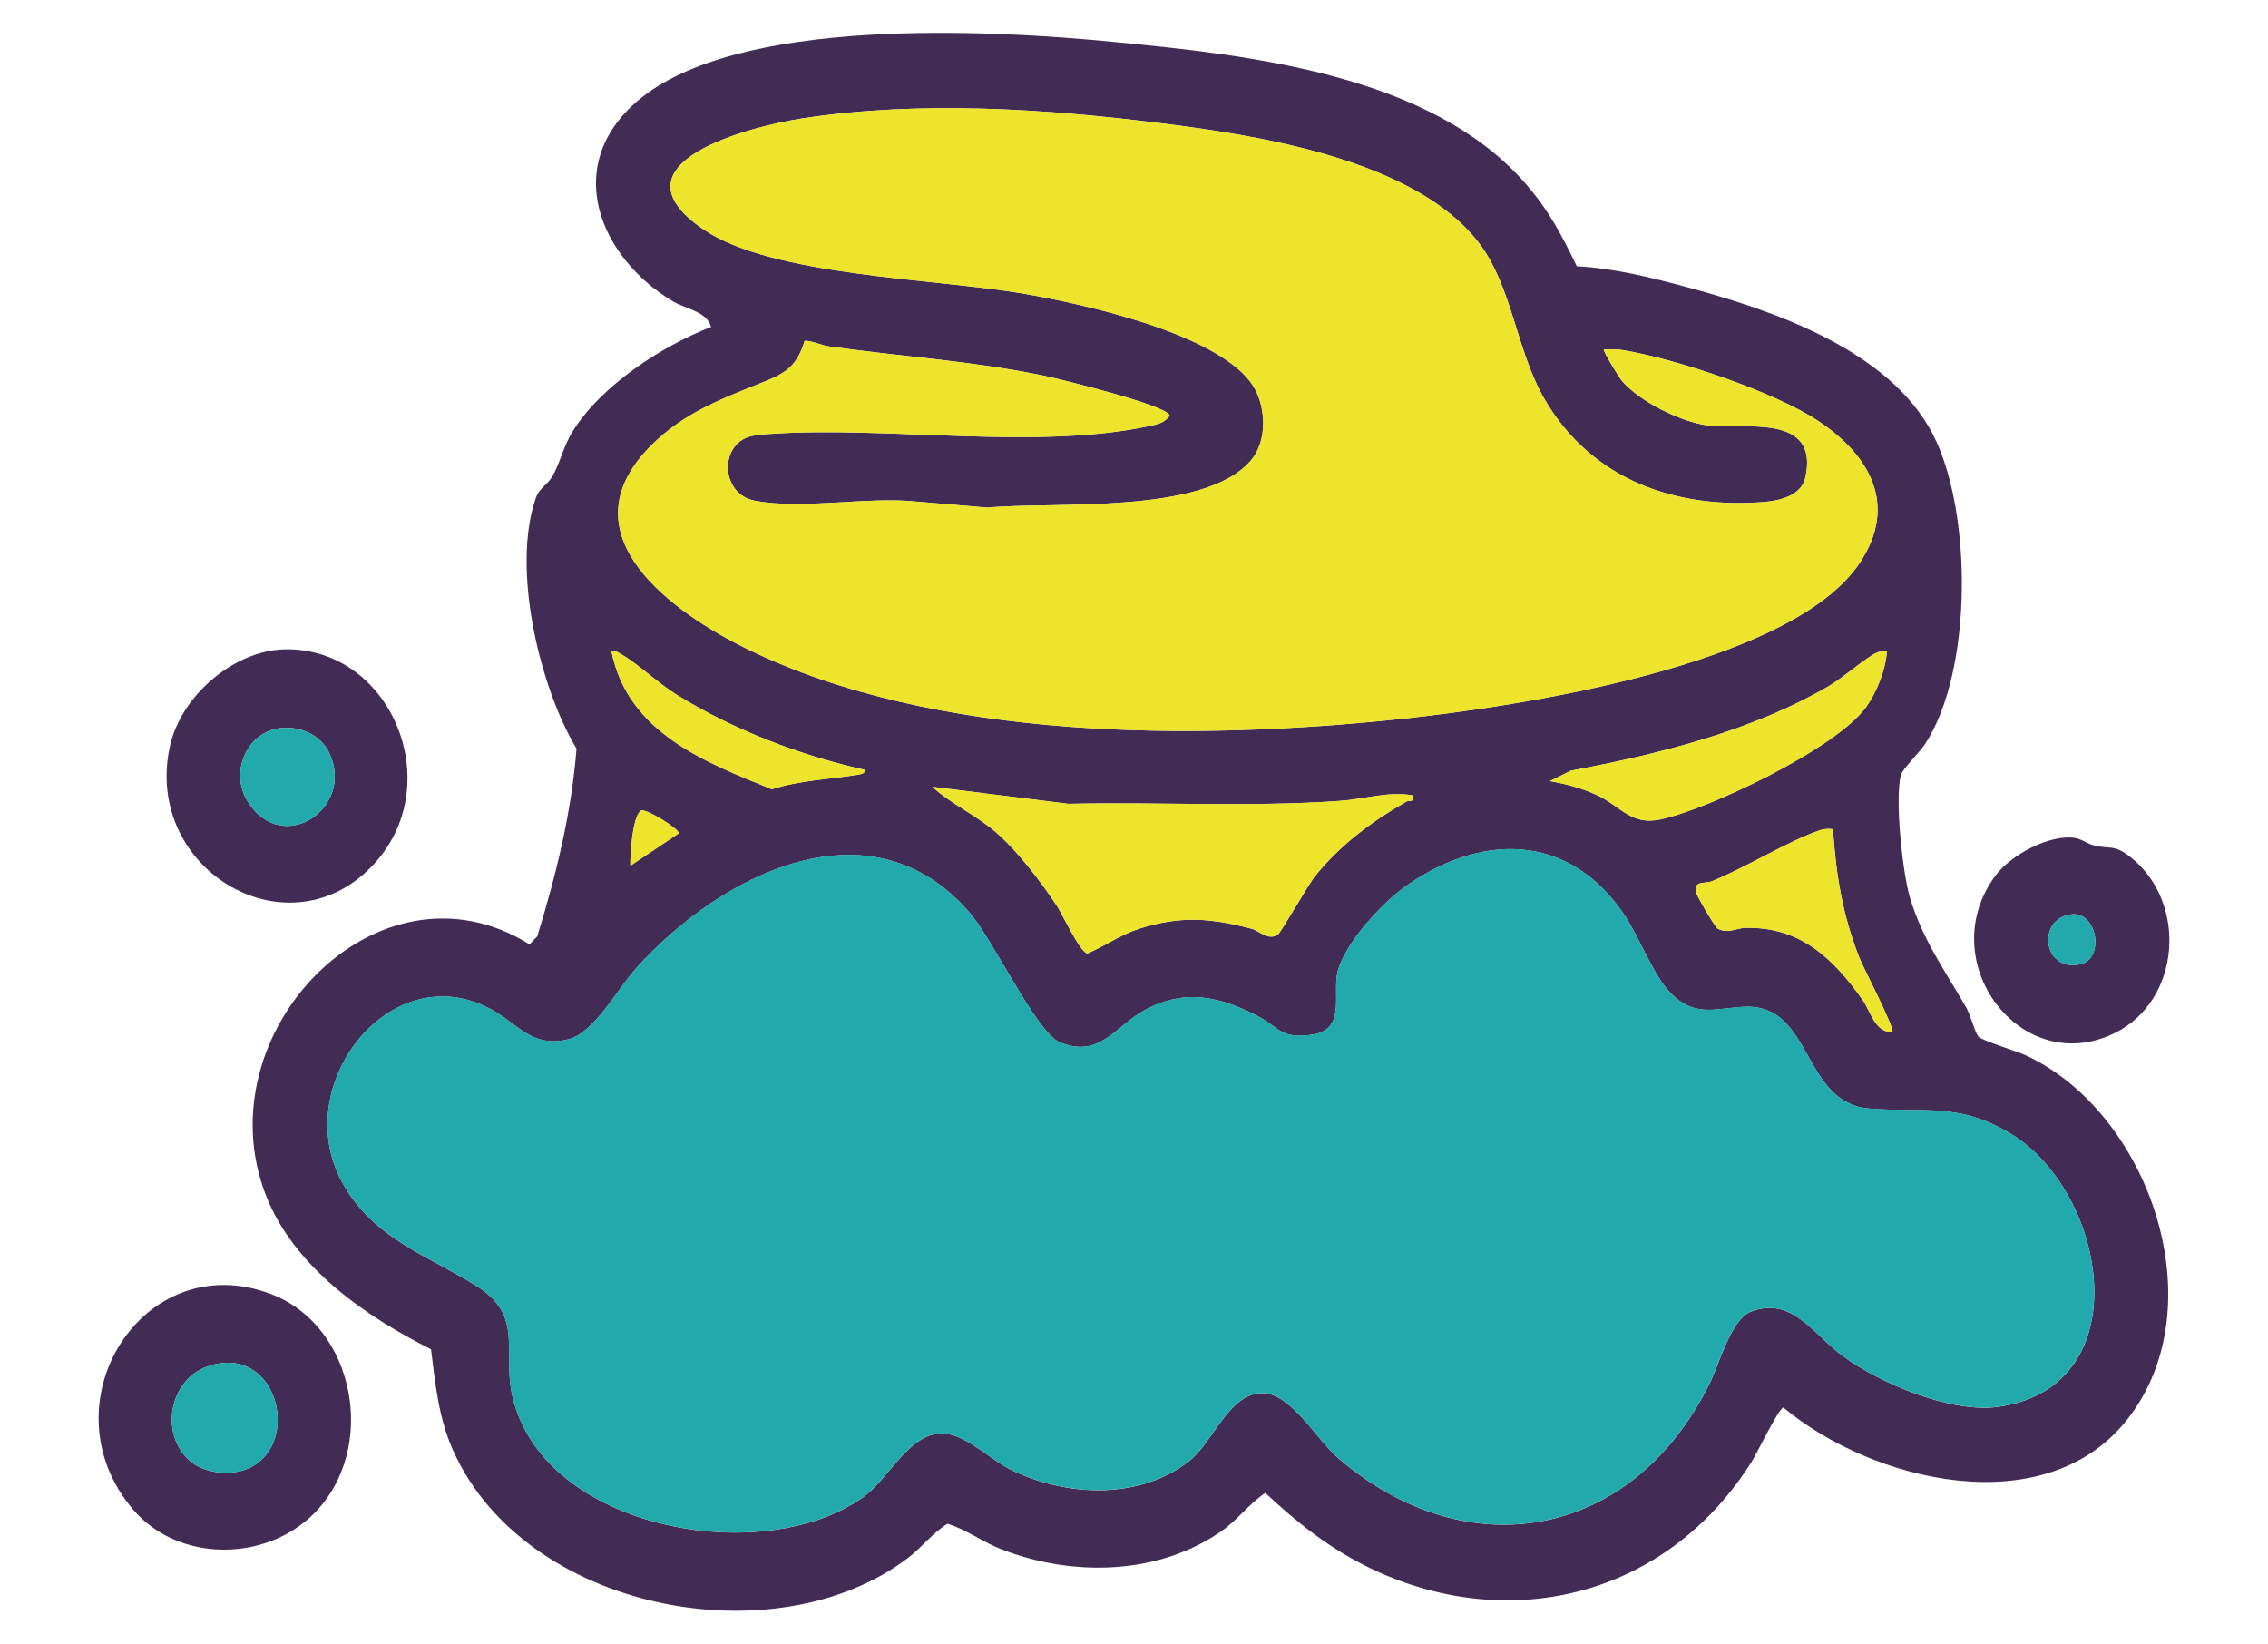<svg width="138" height="100" viewBox="0 0 138 100" fill="none" xmlns="http://www.w3.org/2000/svg">
<g clip-path="url(#clip0_115_410)">
<path d="M92.89 11.245C94.265 12.844 95.017 14.292 95.945 16.2C98.2 16.315 100.429 16.876 102.615 17.462C107.755 18.838 114.977 21.252 117.631 26.47C120.023 31.169 120.033 40.812 117.147 45.247C116.835 45.726 115.759 46.804 115.668 47.134C115.282 48.548 115.755 53.048 116.202 54.568C116.963 57.149 118.347 59.06 119.629 61.281C119.908 61.764 120.154 62.79 120.381 63.068C120.571 63.304 122.69 63.947 123.239 64.198C130.77 67.657 134.901 79.494 129.41 86.395C124.39 92.705 113.921 90.147 108.514 85.635C108.21 85.701 106.901 88.428 106.577 88.942C101.383 97.17 91.763 99.499 83.275 95.362C80.929 94.219 78.899 92.626 76.992 90.829C75.995 91.491 75.331 92.452 74.336 93.146C70.431 95.871 65.185 95.929 60.882 94.241C59.776 93.808 58.793 93.055 57.654 92.706C56.736 93.268 56.118 94.128 55.238 94.795C47.134 100.93 31.929 97.99 27.568 88.241C26.684 86.264 26.494 84.235 26.226 82.091C22.289 80.11 17.879 77.112 16.171 72.7C12.347 62.824 23.033 51.708 32.225 57.46L32.693 56.964C33.852 53.17 34.759 49.528 35.081 45.549C32.824 41.792 31.103 34.551 32.612 30.277C32.813 29.708 33.276 29.517 33.568 29.046C34.059 28.257 34.276 27.157 34.838 26.256C36.612 23.412 40.294 21.05 43.272 19.887C42.968 18.919 41.742 18.813 40.919 18.318C36.474 15.642 34.192 10.1 38.765 6.163C44.816 0.955 60.304 1.821 67.807 2.553C75.98 3.351 87.092 4.504 92.89 11.245ZM98.627 23.096C99.718 24.424 102.274 25.667 103.916 25.885C105.964 26.155 110.719 25.057 109.857 29.039C109.614 30.162 108.28 30.464 107.354 30.54C101.999 30.978 96.843 29.22 93.974 24.271C92.246 21.289 92.016 17.4 89.958 14.741C86.072 9.719 76.603 8.244 70.778 7.514C63.63 6.617 55.966 6.101 48.79 7.208C45.776 7.672 36.853 9.898 42.799 13.954C46.975 16.803 56.996 16.955 62.207 17.852C65.826 18.474 73.784 20.205 76.088 23.242C77.056 24.517 77.182 26.793 76.092 28.042C73.207 31.347 64.119 30.497 60.089 30.883L55.838 30.524C52.845 30.187 48.755 31.033 45.895 30.455C43.914 30.055 43.757 27.233 45.506 26.595C45.853 26.47 46.419 26.43 46.8 26.404C54.052 25.894 63.296 27.446 70.231 25.856C70.611 25.768 70.928 25.629 71.169 25.296C71.153 24.684 64.384 23.037 63.498 22.853C59.167 21.958 54.798 21.69 50.434 21.073C49.936 21.002 49.473 20.738 48.962 20.734C48.532 22.144 47.934 22.639 46.653 23.161C44.051 24.22 41.612 25.059 39.524 27.204C34.271 32.595 41.022 37.313 45.468 39.487C56.943 45.096 72.787 45.059 85.2 43.746C92.136 43.013 109.01 40.532 113.177 34.223C115.498 30.71 113.753 27.705 110.701 25.655C107.988 23.831 101.991 21.839 98.782 21.305C98.384 21.239 97.988 21.258 97.591 21.265C97.513 21.336 98.527 22.969 98.632 23.096H98.627ZM52.628 46.84C48.691 45.964 44.634 44.411 41.167 42.265C40.066 41.584 38.77 40.347 37.785 39.797C37.587 39.687 37.474 39.563 37.206 39.63C38.2 44.587 42.926 46.378 46.963 48.017C48.66 47.474 50.442 47.413 52.18 47.138C52.323 47.115 52.672 47.062 52.628 46.838V46.84ZM114.813 39.63C114.576 39.602 114.386 39.618 114.164 39.723C113.505 40.032 112.15 41.228 111.314 41.718C106.592 44.489 100.891 45.89 95.582 46.888L94.304 47.523C95.29 47.7 96.262 47.949 97.178 48.378C98.634 49.061 99.242 50.238 101.04 49.853C104.005 49.219 111.731 45.537 113.54 43.025C114.193 42.117 114.731 40.773 114.811 39.63H114.813ZM85.935 48.383C84.442 48.139 82.987 48.623 81.586 48.724C76.079 49.117 70.532 48.784 65.01 48.906L56.731 47.871C57.899 48.935 59.366 49.575 60.581 50.621C61.9 51.756 63.342 53.646 64.315 55.126C64.668 55.664 65.727 57.969 66.168 58.01C67.25 57.548 68.191 56.86 69.328 56.501C71.823 55.712 73.639 55.845 76.128 56.501C76.67 56.644 77.09 57.218 77.733 56.886C77.918 56.79 79.561 53.87 80.034 53.284C81.558 51.393 83.509 49.948 85.572 48.772C85.771 48.658 86.034 48.894 85.935 48.387V48.383ZM38.355 52.673L41.305 50.7C41.308 50.415 39.286 49.164 39.01 49.315C38.494 49.595 38.332 52.039 38.355 52.673ZM111.526 50.448C111.248 50.412 110.972 50.429 110.703 50.522C108.811 51.171 106.221 52.787 104.149 53.62C103.731 53.789 103.073 53.547 103.187 54.27C103.218 54.47 104.36 56.42 104.512 56.498C105.164 56.833 105.633 56.465 106.201 56.453C109.492 56.379 111.496 58.242 113.331 60.832C113.842 61.554 114.07 62.814 115.141 62.8C115.328 62.601 113.374 58.875 113.142 58.285C112.114 55.671 111.721 53.27 111.528 50.45L111.526 50.448ZM101.743 60.511C100.606 59.423 99.751 57.001 98.801 55.607C95.383 50.594 90.03 50.707 85.459 53.976C84.074 54.966 81.898 57.331 81.417 59.017C80.993 60.504 82.052 62.751 79.628 62.981C77.844 63.149 77.864 62.527 76.588 61.855C74.254 60.628 72.097 60.126 69.641 61.46C67.889 62.41 66.894 64.454 64.451 63.395C63.066 62.793 60.422 57.19 59.026 55.559C52.988 48.509 43.811 53.213 38.68 58.937C37.574 60.171 36.139 62.861 34.583 63.233C32.315 63.776 31.533 62.273 29.804 61.365C23.721 58.172 17.573 66.025 20.831 71.954C22.723 75.399 26.111 76.404 29.056 78.281C31.913 80.103 30.539 82.219 31.185 84.981C33.075 93.071 46.419 95.456 52.517 91.091C54.123 89.941 55.297 87.213 57.306 87.213C58.735 87.213 60.231 88.803 61.542 89.439C64.873 91.053 69.316 91.278 72.357 88.894C73.838 87.734 74.771 84.742 76.832 84.759C78.554 84.773 80.104 87.579 81.43 88.717C89.275 95.453 99.297 93.676 104.013 84.202C104.603 83.018 105.33 80.266 106.534 79.802C109.039 78.834 110.358 81.21 112.139 82.513C114.455 84.205 118.751 85.99 121.586 85.593C130.228 84.386 128.26 72.523 122.309 68.955C119.139 67.054 117.074 67.716 113.743 67.446C109.637 67.113 110.304 61.109 106.194 61.253C104.489 61.314 103.22 61.927 101.746 60.516L101.743 60.511Z" fill="#422B55"/>
<path d="M19.099 92.091C16.143 95.047 10.826 95.07 8.076 91.814C2.654 85.397 8.699 75.778 16.484 78.728C21.64 80.68 23.023 88.169 19.099 92.091ZM11.498 88.836C12.399 89.671 14.127 89.824 15.203 89.302C18.386 87.756 16.836 81.643 12.6 83.145C10.333 83.949 9.696 87.163 11.498 88.836Z" fill="#422B55"/>
<path d="M17.316 39.505C23.713 39.367 27.241 47.562 22.831 52.484C17.692 58.22 8.692 52.978 10.335 45.419C11.013 42.297 14.259 39.572 17.316 39.505ZM16.985 44.308C14.995 44.587 13.958 47.002 15.083 48.782C17.194 52.123 21.604 49.169 20.042 45.826C19.494 44.652 18.166 44.143 16.985 44.308Z" fill="#422B55"/>
<path d="M121.437 53.248C122.365 52.005 124.697 50.769 126.202 50.974C126.675 51.037 127.01 51.338 127.403 51.434C128.426 51.684 128.636 51.35 129.658 52.165C133.12 54.927 132.695 60.848 128.708 62.835C122.966 65.698 117.544 58.461 121.435 53.248H121.437ZM126.094 55.625C123.906 55.822 124.27 59.139 126.54 58.679C128.097 58.363 127.606 55.487 126.094 55.625Z" fill="#422B55"/>
<path d="M101.743 60.511C103.216 61.922 104.486 61.308 106.191 61.248C110.302 61.104 109.634 67.107 113.74 67.441C117.071 67.711 119.136 67.049 122.306 68.95C128.257 72.518 130.224 84.381 121.583 85.587C118.748 85.983 114.451 84.198 112.135 82.507C110.353 81.206 109.034 78.829 106.531 79.797C105.327 80.261 104.599 83.014 104.01 84.197C99.296 93.671 89.271 95.448 81.427 88.712C80.103 87.574 78.55 84.767 76.829 84.754C74.768 84.737 73.835 87.729 72.353 88.889C69.311 91.273 64.868 91.048 61.539 89.434C60.226 88.798 58.73 87.208 57.303 87.208C55.294 87.208 54.12 89.936 52.513 91.085C46.416 95.451 33.072 93.067 31.182 84.975C30.536 82.215 31.909 80.098 29.053 78.276C26.108 76.397 22.719 75.393 20.827 71.949C17.57 66.019 23.718 58.166 29.8 61.36C31.53 62.267 32.312 63.771 34.58 63.228C36.136 62.855 37.571 60.165 38.676 58.931C43.808 53.208 52.986 48.504 59.022 55.554C60.419 57.185 63.063 62.788 64.448 63.39C66.89 64.45 67.885 62.407 69.638 61.455C72.094 60.121 74.25 60.623 76.584 61.85C77.862 62.522 77.841 63.144 79.625 62.976C82.049 62.747 80.99 60.499 81.413 59.012C81.895 57.326 84.071 54.961 85.456 53.971C90.028 50.702 95.38 50.589 98.798 55.602C99.747 56.996 100.603 59.416 101.74 60.506L101.743 60.511Z" fill="#21A9AB"/>
<path d="M98.627 23.096C98.522 22.969 97.509 21.336 97.586 21.265C97.983 21.258 98.379 21.239 98.777 21.305C101.988 21.839 107.983 23.833 110.696 25.655C113.748 27.705 115.493 30.708 113.172 34.223C109.005 40.532 92.131 43.013 85.195 43.746C72.784 45.059 56.94 45.096 45.463 39.487C41.017 37.315 34.266 32.595 39.519 27.203C41.607 25.06 44.046 24.221 46.648 23.161C47.929 22.64 48.527 22.144 48.957 20.734C49.47 20.739 49.933 21.002 50.429 21.073C54.791 21.69 59.162 21.96 63.493 22.853C64.379 23.036 71.148 24.684 71.164 25.296C70.923 25.629 70.606 25.768 70.226 25.856C63.291 27.446 54.046 25.892 46.795 26.404C46.414 26.432 45.848 26.47 45.501 26.595C43.752 27.233 43.91 30.055 45.891 30.455C48.75 31.033 52.84 30.187 55.833 30.524L60.084 30.883C64.116 30.495 73.202 31.347 76.087 28.042C77.177 26.793 77.051 24.517 76.083 23.242C73.779 20.205 65.821 18.474 62.202 17.852C56.991 16.955 46.97 16.802 42.794 13.954C36.847 9.896 45.771 7.672 48.785 7.208C55.961 6.101 63.627 6.617 70.773 7.514C76.596 8.244 86.067 9.719 89.953 14.741C92.011 17.4 92.239 21.289 93.969 24.271C96.838 29.22 101.994 30.978 107.349 30.54C108.275 30.464 109.609 30.162 109.852 29.039C110.715 25.057 105.959 26.157 103.911 25.885C102.27 25.669 99.713 24.424 98.622 23.096H98.627Z" fill="#EDE52C"/>
<path d="M85.935 48.383C86.034 48.889 85.773 48.653 85.572 48.769C83.509 49.944 81.56 51.39 80.034 53.28C79.561 53.866 77.918 56.786 77.733 56.883C77.09 57.214 76.67 56.64 76.128 56.498C73.639 55.843 71.824 55.711 69.328 56.498C68.191 56.857 67.25 57.544 66.168 58.007C65.727 57.965 64.668 55.661 64.315 55.123C63.342 53.643 61.9 51.754 60.581 50.618C59.366 49.571 57.899 48.932 56.731 47.868L65.01 48.903C70.53 48.781 76.079 49.116 81.586 48.72C82.987 48.621 84.442 48.138 85.935 48.38V48.383Z" fill="#EDE52C"/>
<path d="M114.813 39.63C114.732 40.771 114.195 42.115 113.541 43.025C111.733 45.536 104.006 49.219 101.042 49.853C99.243 50.238 98.635 49.061 97.18 48.378C96.264 47.949 95.291 47.701 94.306 47.522L95.584 46.888C100.891 45.89 106.592 44.489 111.316 41.718C112.152 41.228 113.508 40.032 114.165 39.723C114.386 39.62 114.578 39.602 114.814 39.63H114.813Z" fill="#EDE52C"/>
<path d="M111.526 50.448C111.72 53.268 112.112 55.669 113.141 58.283C113.372 58.873 115.327 62.599 115.14 62.799C114.07 62.812 113.842 61.554 113.329 60.831C111.495 58.239 109.491 56.376 106.199 56.451C105.631 56.463 105.163 56.831 104.511 56.496C104.36 56.419 103.216 54.468 103.185 54.269C103.072 53.547 103.729 53.787 104.148 53.619C106.219 52.785 108.809 51.171 110.701 50.52C110.971 50.427 111.245 50.41 111.524 50.446L111.526 50.448Z" fill="#EDE52C"/>
<path d="M52.628 46.84C52.672 47.062 52.323 47.117 52.18 47.139C50.442 47.414 48.66 47.476 46.963 48.019C42.926 46.38 38.2 44.587 37.206 39.632C37.472 39.565 37.586 39.688 37.785 39.798C38.77 40.349 40.066 41.586 41.167 42.267C44.634 44.412 48.689 45.964 52.628 46.842V46.84Z" fill="#EDE52C"/>
<path d="M38.355 52.673C38.33 52.039 38.492 49.595 39.01 49.315C39.286 49.166 41.308 50.415 41.304 50.7L38.355 52.673Z" fill="#EDE52C"/>
<path d="M11.498 88.836C9.696 87.163 10.333 83.949 12.6 83.145C16.836 81.641 18.386 87.756 15.203 89.302C14.127 89.824 12.399 89.673 11.498 88.836Z" fill="#21A9AB"/>
<path d="M16.985 44.309C18.166 44.144 19.493 44.654 20.042 45.826C21.604 49.169 17.194 52.125 15.083 48.782C13.958 47 14.995 44.587 16.985 44.309Z" fill="#21A9AB"/>
<path d="M126.093 55.624C127.606 55.487 128.096 58.362 126.54 58.679C124.27 59.139 123.906 55.824 126.093 55.624Z" fill="#21A9AB"/>
</g>
<defs>
<clipPath id="clip0_115_410">
<rect width="126" height="96" fill="white" transform="translate(6 2)"/>
</clipPath>
</defs>
</svg>
